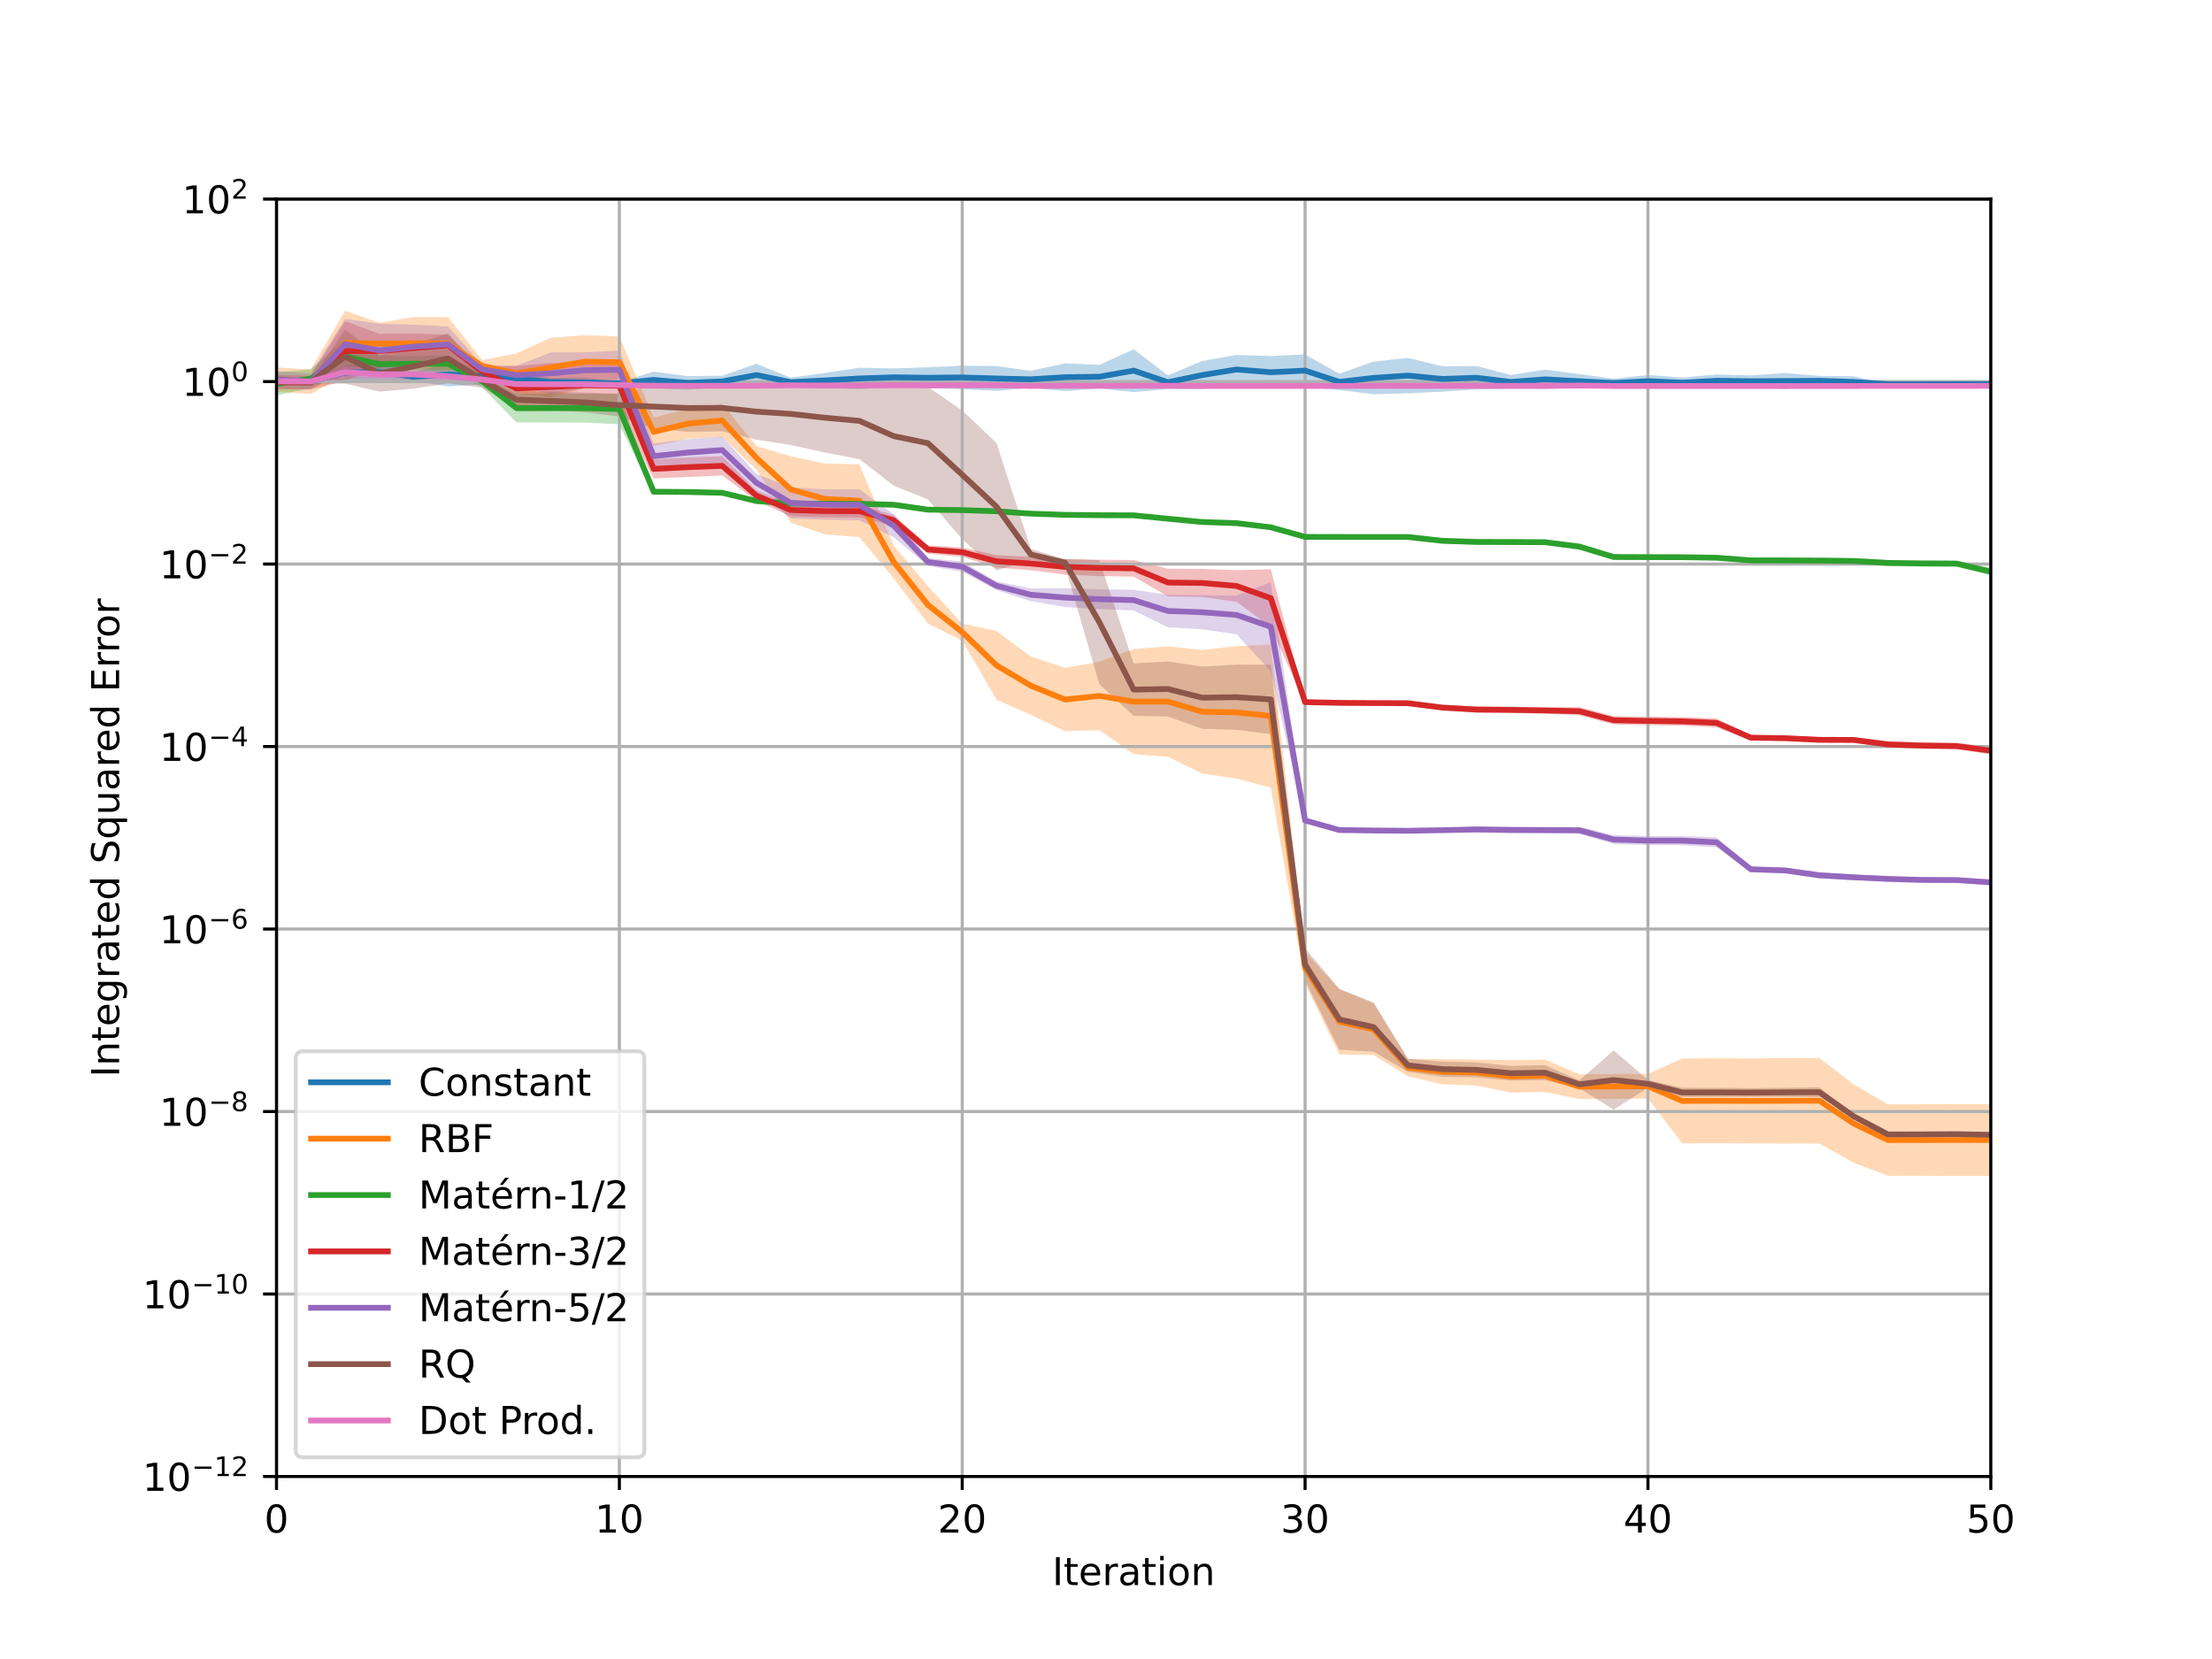 <?xml version="1.0" encoding="utf-8" standalone="no"?>
<!DOCTYPE svg PUBLIC "-//W3C//DTD SVG 1.1//EN"
  "http://www.w3.org/Graphics/SVG/1.1/DTD/svg11.dtd">
<!-- Created with matplotlib (https://matplotlib.org/) -->
<svg height="432pt" version="1.1" viewBox="0 0 576 432" width="576pt" xmlns="http://www.w3.org/2000/svg" xmlns:xlink="http://www.w3.org/1999/xlink">
 <defs>
  <style type="text/css">
*{stroke-linecap:butt;stroke-linejoin:round;}
  </style>
 </defs>
 <g id="figure_1">
  <g id="patch_1">
   <path d="M 0 432 
L 576 432 
L 576 0 
L 0 0 
z
" style="fill:#ffffff;"/>
  </g>
  <g id="axes_1">
   <g id="patch_2">
    <path d="M 72 384.48 
L 518.4 384.48 
L 518.4 51.84 
L 72 51.84 
z
" style="fill:#ffffff;"/>
   </g>
   <g id="PolyCollection_1">
    <path clip-path="url(#pb8e3d60f6c)" d="M 72 100.256 
L 72 98.121 
L 80.928 98.672 
L 89.856 95.173 
L 98.784 94.44 
L 107.712 96.979 
L 116.64 94.439 
L 125.568 95.65 
L 134.496 96.772 
L 143.424 98.424 
L 152.352 98.215 
L 161.28 99.499 
L 170.208 96.775 
L 179.136 97.944 
L 188.064 97.82 
L 196.992 94.728 
L 205.92 98.336 
L 214.848 97.118 
L 223.776 95.757 
L 232.704 95.948 
L 241.632 95.635 
L 250.56 95.238 
L 259.488 95.329 
L 268.416 96.564 
L 277.344 94.616 
L 286.272 95.011 
L 295.2 90.945 
L 304.128 97.745 
L 313.056 93.998 
L 321.984 92.419 
L 330.912 92.703 
L 339.84 92.296 
L 348.768 97.314 
L 357.696 94.154 
L 366.624 93.193 
L 375.552 95.375 
L 384.48 95.317 
L 393.408 97.643 
L 402.336 96.252 
L 411.264 97.431 
L 420.192 98.599 
L 429.12 97.654 
L 438.048 98.301 
L 446.976 97.521 
L 455.904 97.752 
L 464.832 97.142 
L 473.76 97.877 
L 482.688 97.981 
L 491.616 100.031 
L 500.544 100.029 
L 509.472 99.867 
L 518.4 100.001 
L 518.4 100.084 
L 518.4 100.084 
L 509.472 100.215 
L 500.544 100.093 
L 491.616 100.094 
L 482.688 100.912 
L 473.76 100.457 
L 464.832 101.309 
L 455.904 100.792 
L 446.976 100.79 
L 438.048 101.013 
L 429.12 100.849 
L 420.192 100.886 
L 411.264 101.097 
L 402.336 101.32 
L 393.408 101.259 
L 384.48 101.415 
L 375.552 101.988 
L 366.624 102.42 
L 357.696 102.654 
L 348.768 101.577 
L 339.84 100.715 
L 330.912 101.159 
L 321.984 100.008 
L 313.056 101.34 
L 304.128 101.318 
L 295.2 102.095 
L 286.272 101.176 
L 277.344 101.83 
L 268.416 100.984 
L 259.488 101.785 
L 250.56 101.333 
L 241.632 101.088 
L 232.704 100.562 
L 223.776 101.346 
L 214.848 101.013 
L 205.92 100.687 
L 196.992 100.605 
L 188.064 100.822 
L 179.136 101.466 
L 170.208 101.078 
L 161.28 100.199 
L 152.352 100.887 
L 143.424 100.487 
L 134.496 100.415 
L 125.568 100.118 
L 116.64 100.62 
L 107.712 99.248 
L 98.784 99.253 
L 89.856 98.87 
L 80.928 99.966 
L 72 100.256 
z
" style="fill:#1f77b4;fill-opacity:0.3;"/>
   </g>
   <g id="PolyCollection_2">
    <path clip-path="url(#pb8e3d60f6c)" d="M 72 101.997 
L 72 95.691 
L 80.928 96.213 
L 89.856 80.915 
L 98.784 84.016 
L 107.712 82.542 
L 116.64 82.577 
L 125.568 93.772 
L 134.496 91.993 
L 143.424 87.947 
L 152.352 87.269 
L 161.28 87.617 
L 170.208 108.755 
L 179.136 106.338 
L 188.064 105.171 
L 196.992 116.166 
L 205.92 118.805 
L 214.848 120.709 
L 223.776 120.934 
L 232.704 142.04 
L 241.632 152.636 
L 250.56 162.405 
L 259.488 164.306 
L 268.416 170.948 
L 277.344 173.904 
L 286.272 172.306 
L 295.2 169.008 
L 304.128 168.3 
L 313.056 169.245 
L 321.984 168.253 
L 330.912 167.809 
L 339.84 247.918 
L 348.768 257.489 
L 357.696 261.338 
L 366.624 275.737 
L 375.552 275.8 
L 384.48 275.902 
L 393.408 276.038 
L 402.336 275.911 
L 411.264 279.74 
L 420.192 279.689 
L 429.12 279.647 
L 438.048 275.63 
L 446.976 275.59 
L 455.904 275.622 
L 464.832 275.521 
L 473.76 275.483 
L 482.688 282.387 
L 491.616 287.576 
L 500.544 287.555 
L 509.472 287.491 
L 518.4 287.484 
L 518.4 306.208 
L 518.4 306.208 
L 509.472 306.214 
L 500.544 306.166 
L 491.616 306.18 
L 482.688 302.777 
L 473.76 297.768 
L 464.832 297.79 
L 455.904 297.749 
L 446.976 297.718 
L 438.048 297.74 
L 429.12 286.062 
L 420.192 286.134 
L 411.264 286.182 
L 402.336 284.347 
L 393.408 284.53 
L 384.48 282.666 
L 375.552 282.369 
L 366.624 280.261 
L 357.696 274.742 
L 348.768 274.591 
L 339.84 256.178 
L 330.912 205.092 
L 321.984 202.756 
L 313.056 201.427 
L 304.128 197.077 
L 295.2 196.38 
L 286.272 190.132 
L 277.344 190.419 
L 268.416 186.147 
L 259.488 182.207 
L 250.56 166.815 
L 241.632 162.385 
L 232.704 150.598 
L 223.776 139.856 
L 214.848 139.173 
L 205.92 136.116 
L 196.992 122.329 
L 188.064 113.813 
L 179.136 114.26 
L 170.208 116.168 
L 161.28 101.027 
L 152.352 101.062 
L 143.424 103.4 
L 134.496 102.423 
L 125.568 96.804 
L 116.64 96.397 
L 107.712 96.225 
L 98.784 94.957 
L 89.856 97.642 
L 80.928 102.616 
L 72 101.997 
z
" style="fill:#ff7f0e;fill-opacity:0.3;"/>
   </g>
   <g id="PolyCollection_3">
    <path clip-path="url(#pb8e3d60f6c)" d="M 72 102.926 
L 72 97.052 
L 80.928 96.106 
L 89.856 88.361 
L 98.784 92.574 
L 107.712 92.715 
L 116.64 92.531 
L 125.568 97.653 
L 134.496 102.549 
L 143.424 102.532 
L 152.352 102.518 
L 161.28 102.555 
L 170.208 127.49 
L 179.136 127.561 
L 188.064 127.759 
L 196.992 130.092 
L 205.92 130.698 
L 214.848 130.754 
L 223.776 130.777 
L 232.704 131.007 
L 241.632 132.26 
L 250.56 132.367 
L 259.488 132.644 
L 268.416 133.307 
L 277.344 133.607 
L 286.272 133.697 
L 295.2 133.728 
L 304.128 134.605 
L 313.056 135.514 
L 321.984 135.799 
L 330.912 136.823 
L 339.84 139.18 
L 348.768 139.2 
L 357.696 139.201 
L 366.624 139.202 
L 375.552 140.141 
L 384.48 140.417 
L 393.408 140.436 
L 402.336 140.483 
L 411.264 141.54 
L 420.192 144.389 
L 429.12 144.421 
L 438.048 144.436 
L 446.976 144.567 
L 455.904 145.201 
L 464.832 145.214 
L 473.76 145.253 
L 482.688 145.346 
L 491.616 145.809 
L 500.544 145.931 
L 509.472 145.97 
L 518.4 147.85 
L 518.4 149.867 
L 518.4 149.867 
L 509.472 147.559 
L 500.544 147.511 
L 491.616 147.366 
L 482.688 146.816 
L 473.76 146.705 
L 464.832 146.658 
L 455.904 146.643 
L 446.976 145.903 
L 438.048 145.752 
L 429.12 145.735 
L 420.192 145.696 
L 411.264 143.131 
L 402.336 141.905 
L 393.408 141.85 
L 384.48 141.829 
L 375.552 141.505 
L 366.624 140.456 
L 357.696 140.455 
L 348.768 140.454 
L 339.84 140.431 
L 330.912 137.791 
L 321.984 136.662 
L 313.056 136.351 
L 304.128 135.545 
L 295.2 134.656 
L 286.272 134.621 
L 277.344 134.523 
L 268.416 134.206 
L 259.488 133.616 
L 250.56 133.305 
L 241.632 133.178 
L 232.704 131.858 
L 223.776 131.61 
L 214.848 131.585 
L 205.92 131.523 
L 196.992 130.869 
L 188.064 128.886 
L 179.136 128.668 
L 170.208 128.586 
L 161.28 110.496 
L 152.352 110.034 
L 143.424 110.027 
L 134.496 109.993 
L 125.568 100.873 
L 116.64 96.908 
L 107.712 96.698 
L 98.784 97.09 
L 89.856 97.23 
L 80.928 101.07 
L 72 102.926 
z
" style="fill:#2ca02c;fill-opacity:0.3;"/>
   </g>
   <g id="PolyCollection_4">
    <path clip-path="url(#pb8e3d60f6c)" d="M 72 101.418 
L 72 97.618 
L 80.928 97.824 
L 89.856 83.665 
L 98.784 86.925 
L 107.712 86.824 
L 116.64 87.129 
L 125.568 95.694 
L 134.496 95.304 
L 143.424 94.563 
L 152.352 94.407 
L 161.28 93.741 
L 170.208 119.607 
L 179.136 119.104 
L 188.064 118.784 
L 196.992 127.735 
L 205.92 131.189 
L 214.848 131.498 
L 223.776 131.503 
L 232.704 134.098 
L 241.632 141.987 
L 250.56 142.568 
L 259.488 144.568 
L 268.416 144.995 
L 277.344 145.581 
L 286.272 145.759 
L 295.2 145.831 
L 304.128 148.092 
L 313.056 148.149 
L 321.984 148.464 
L 330.912 148.241 
L 339.84 182.483 
L 348.768 182.681 
L 357.696 182.733 
L 366.624 182.77 
L 375.552 183.585 
L 384.48 183.946 
L 393.408 184.015 
L 402.336 184.158 
L 411.264 184.138 
L 420.192 186.472 
L 429.12 186.619 
L 438.048 186.724 
L 446.976 187.071 
L 455.904 191.416 
L 464.832 191.547 
L 473.76 191.929 
L 482.688 191.963 
L 491.616 193.029 
L 500.544 193.303 
L 509.472 193.417 
L 518.4 194.512 
L 518.4 196.434 
L 518.4 196.434 
L 509.472 195.13 
L 500.544 194.995 
L 491.616 194.654 
L 482.688 193.398 
L 473.76 193.367 
L 464.832 192.91 
L 455.904 192.758 
L 446.976 189.41 
L 438.048 188.952 
L 429.12 188.824 
L 420.192 188.636 
L 411.264 186.268 
L 402.336 185.848 
L 393.408 185.676 
L 384.48 185.597 
L 375.552 184.917 
L 366.624 183.454 
L 357.696 183.418 
L 348.768 183.369 
L 339.84 183.172 
L 330.912 163.295 
L 321.984 156.715 
L 313.056 155.47 
L 304.128 155.298 
L 295.2 150.154 
L 286.272 150.014 
L 277.344 149.647 
L 268.416 148.482 
L 259.488 147.789 
L 250.56 145.01 
L 241.632 144.18 
L 232.704 136.851 
L 223.776 134.723 
L 214.848 134.666 
L 205.92 134.429 
L 196.992 130.417 
L 188.064 123.822 
L 179.136 124.194 
L 170.208 124.591 
L 161.28 107.093 
L 152.352 106.237 
L 143.424 106.942 
L 134.496 106.983 
L 125.568 97.863 
L 116.64 92.665 
L 107.712 94.414 
L 98.784 95.844 
L 89.856 99.184 
L 80.928 101.398 
L 72 101.418 
z
" style="fill:#d62728;fill-opacity:0.3;"/>
   </g>
   <g id="PolyCollection_5">
    <path clip-path="url(#pb8e3d60f6c)" d="M 72 101.061 
L 72 96.558 
L 80.928 97.264 
L 89.856 83.041 
L 98.784 84.287 
L 107.712 84.548 
L 116.64 84.976 
L 125.568 95.034 
L 134.496 95.216 
L 143.424 91.761 
L 152.352 91.72 
L 161.28 91.28 
L 170.208 115.47 
L 179.136 114.359 
L 188.064 113.686 
L 196.992 123.451 
L 205.92 126.893 
L 214.848 127.434 
L 223.776 127.409 
L 232.704 133.91 
L 241.632 145.324 
L 250.56 146.249 
L 259.488 151.396 
L 268.416 153.23 
L 277.344 153.161 
L 286.272 153.44 
L 295.2 153.585 
L 304.128 154.866 
L 313.056 154.993 
L 321.984 155.103 
L 330.912 151.589 
L 339.84 212.92 
L 348.768 215.992 
L 357.696 216.084 
L 366.624 216.156 
L 375.552 215.783 
L 384.48 215.152 
L 393.408 215.279 
L 402.336 215.332 
L 411.264 215.291 
L 420.192 217.452 
L 429.12 217.687 
L 438.048 217.714 
L 446.976 218.043 
L 455.904 225.664 
L 464.832 225.938 
L 473.76 227.114 
L 482.688 227.727 
L 491.616 228.192 
L 500.544 228.437 
L 509.472 228.469 
L 518.4 229.057 
L 518.4 230.488 
L 518.4 230.488 
L 509.472 229.867 
L 500.544 229.825 
L 491.616 229.542 
L 482.688 229.17 
L 473.76 228.733 
L 464.832 227.382 
L 455.904 227.061 
L 446.976 220.638 
L 438.048 220.09 
L 429.12 220.074 
L 420.192 219.781 
L 411.264 217.124 
L 402.336 216.998 
L 393.408 216.96 
L 384.48 216.816 
L 375.552 216.572 
L 366.624 216.507 
L 357.696 216.432 
L 348.768 216.294 
L 339.84 214.367 
L 330.912 174.829 
L 321.984 165.159 
L 313.056 163.867 
L 304.128 163.352 
L 295.2 158.95 
L 286.272 158.625 
L 277.344 158.07 
L 268.416 156.524 
L 259.488 153.675 
L 250.56 148.872 
L 241.632 147.375 
L 232.704 139.874 
L 223.776 135.488 
L 214.848 135.322 
L 205.92 135.023 
L 196.992 128.01 
L 188.064 120.714 
L 179.136 121.312 
L 170.208 122.102 
L 161.28 101.309 
L 152.352 101.105 
L 143.424 102.658 
L 134.496 100.134 
L 125.568 97.344 
L 116.64 94.365 
L 107.712 95.977 
L 98.784 98.218 
L 89.856 96.161 
L 80.928 101.453 
L 72 101.061 
z
" style="fill:#9467bd;fill-opacity:0.3;"/>
   </g>
   <g id="PolyCollection_6">
    <path clip-path="url(#pb8e3d60f6c)" d="M 72 100.061 
L 72 98.627 
L 80.928 98.996 
L 89.856 85.842 
L 98.784 92.546 
L 107.712 89.588 
L 116.64 86.845 
L 125.568 96.941 
L 134.496 101.879 
L 143.424 102.009 
L 152.352 102.216 
L 161.28 102.55 
L 170.208 100.099 
L 179.136 100.076 
L 188.064 100.122 
L 196.992 99.892 
L 205.92 99.689 
L 214.848 99.724 
L 223.776 99.618 
L 232.704 100.689 
L 241.632 100.755 
L 250.56 106.885 
L 259.488 115.363 
L 268.416 142.945 
L 277.344 145.605 
L 286.272 145.871 
L 295.2 172.738 
L 304.128 172.244 
L 313.056 173.56 
L 321.984 173.051 
L 330.912 173.093 
L 339.84 246.889 
L 348.768 257.545 
L 357.696 261.034 
L 366.624 275.713 
L 375.552 276.421 
L 384.48 276.665 
L 393.408 277.555 
L 402.336 277.366 
L 411.264 281.349 
L 420.192 273.523 
L 429.12 281.22 
L 438.048 283.258 
L 446.976 283.265 
L 455.904 283.353 
L 464.832 283.26 
L 473.76 283.126 
L 482.688 290.393 
L 491.616 295.006 
L 500.544 295.023 
L 509.472 294.948 
L 518.4 295.096 
L 518.4 295.909 
L 518.4 295.909 
L 509.472 295.716 
L 500.544 295.744 
L 491.616 295.813 
L 482.688 290.998 
L 473.76 285.673 
L 464.832 285.634 
L 455.904 285.657 
L 446.976 285.661 
L 438.048 285.692 
L 429.12 283.253 
L 420.192 288.953 
L 411.264 283.38 
L 402.336 281.287 
L 393.408 281.368 
L 384.48 280.53 
L 375.552 280.393 
L 366.624 279.129 
L 357.696 273.88 
L 348.768 273.37 
L 339.84 255.416 
L 330.912 191.183 
L 321.984 190.041 
L 313.056 189.792 
L 304.128 186.595 
L 295.2 186.391 
L 286.272 178.176 
L 277.344 147.444 
L 268.416 145.844 
L 259.488 148.54 
L 250.56 140.373 
L 241.632 130.068 
L 232.704 126.432 
L 223.776 119.562 
L 214.848 117.844 
L 205.92 115.871 
L 196.992 114.496 
L 188.064 112.316 
L 179.136 112.434 
L 170.208 111.649 
L 161.28 108.461 
L 152.352 107.367 
L 143.424 106.837 
L 134.496 106.29 
L 125.568 100.941 
L 116.64 99.83 
L 107.712 101.191 
L 98.784 101.975 
L 89.856 99.902 
L 80.928 99.9 
L 72 100.061 
z
" style="fill:#8c564b;fill-opacity:0.3;"/>
   </g>
   <g id="PolyCollection_7">
    <path clip-path="url(#pb8e3d60f6c)" d="M 72 100.073 
L 72 98.498 
L 80.928 98.678 
L 89.856 95.347 
L 98.784 96.199 
L 107.712 96.207 
L 116.64 96.774 
L 125.568 97.986 
L 134.496 99.535 
L 143.424 99.59 
L 152.352 99.597 
L 161.28 99.883 
L 170.208 100.244 
L 179.136 100.247 
L 188.064 100.261 
L 196.992 100.37 
L 205.92 100.003 
L 214.848 100.326 
L 223.776 100.336 
L 232.704 100.27 
L 241.632 100.288 
L 250.56 100.282 
L 259.488 100.276 
L 268.416 100.442 
L 277.344 100.43 
L 286.272 100.431 
L 295.2 100.431 
L 304.128 100.412 
L 313.056 100.458 
L 321.984 100.458 
L 330.912 100.466 
L 339.84 100.476 
L 348.768 100.471 
L 357.696 100.47 
L 366.624 100.47 
L 375.552 100.471 
L 384.48 100.451 
L 393.408 100.452 
L 402.336 100.453 
L 411.264 100.354 
L 420.192 100.49 
L 429.12 100.491 
L 438.048 100.491 
L 446.976 100.492 
L 455.904 100.493 
L 464.832 100.493 
L 473.76 100.495 
L 482.688 100.499 
L 491.616 100.488 
L 500.544 100.489 
L 509.472 100.49 
L 518.4 100.455 
L 518.4 100.487 
L 518.4 100.487 
L 509.472 100.51 
L 500.544 100.509 
L 491.616 100.509 
L 482.688 100.532 
L 473.76 100.537 
L 464.832 100.538 
L 455.904 100.538 
L 446.976 100.539 
L 438.048 100.539 
L 429.12 100.54 
L 420.192 100.54 
L 411.264 100.426 
L 402.336 100.49 
L 393.408 100.489 
L 384.48 100.489 
L 375.552 100.505 
L 366.624 100.506 
L 357.696 100.506 
L 348.768 100.51 
L 339.84 100.534 
L 330.912 100.55 
L 321.984 100.557 
L 313.056 100.557 
L 304.128 100.475 
L 295.2 100.495 
L 286.272 100.495 
L 277.344 100.496 
L 268.416 100.554 
L 259.488 100.393 
L 250.56 100.395 
L 241.632 100.401 
L 232.704 100.39 
L 223.776 100.441 
L 214.848 100.441 
L 205.92 100.657 
L 196.992 100.546 
L 188.064 100.672 
L 179.136 100.68 
L 170.208 100.681 
L 161.28 100.638 
L 152.352 100.541 
L 143.424 100.531 
L 134.496 100.52 
L 125.568 99.661 
L 116.64 99.187 
L 107.712 98.783 
L 98.784 98.756 
L 89.856 98.46 
L 80.928 99.988 
L 72 100.073 
z
" style="fill:#e377c2;fill-opacity:0.3;"/>
   </g>
   <g id="matplotlib.axis_1">
    <g id="xtick_1">
     <g id="line2d_1">
      <path clip-path="url(#pb8e3d60f6c)" d="M 72 384.48 
L 72 51.84 
" style="fill:none;stroke:#b0b0b0;stroke-linecap:square;stroke-width:0.8;"/>
     </g>
     <g id="line2d_2">
      <defs>
       <path d="M 0 0 
L 0 3.5 
" id="mf65359d5a3" style="stroke:#000000;stroke-width:0.8;"/>
      </defs>
      <g>
       <use style="stroke:#000000;stroke-width:0.8;" x="72" xlink:href="#mf65359d5a3" y="384.48"/>
      </g>
     </g>
     <g id="text_1">
      <!-- 0 -->
      <defs>
       <path d="M 31.781 66.406 
Q 24.172 66.406 20.328 58.906 
Q 16.5 51.422 16.5 36.375 
Q 16.5 21.391 20.328 13.891 
Q 24.172 6.391 31.781 6.391 
Q 39.453 6.391 43.281 13.891 
Q 47.125 21.391 47.125 36.375 
Q 47.125 51.422 43.281 58.906 
Q 39.453 66.406 31.781 66.406 
z
M 31.781 74.219 
Q 44.047 74.219 50.516 64.516 
Q 56.984 54.828 56.984 36.375 
Q 56.984 17.969 50.516 8.266 
Q 44.047 -1.422 31.781 -1.422 
Q 19.531 -1.422 13.062 8.266 
Q 6.594 17.969 6.594 36.375 
Q 6.594 54.828 13.062 64.516 
Q 19.531 74.219 31.781 74.219 
z
" id="DejaVuSans-48"/>
      </defs>
      <g transform="translate(68.819 399.078)scale(0.1 -0.1)">
       <use xlink:href="#DejaVuSans-48"/>
      </g>
     </g>
    </g>
    <g id="xtick_2">
     <g id="line2d_3">
      <path clip-path="url(#pb8e3d60f6c)" d="M 161.28 384.48 
L 161.28 51.84 
" style="fill:none;stroke:#b0b0b0;stroke-linecap:square;stroke-width:0.8;"/>
     </g>
     <g id="line2d_4">
      <g>
       <use style="stroke:#000000;stroke-width:0.8;" x="161.28" xlink:href="#mf65359d5a3" y="384.48"/>
      </g>
     </g>
     <g id="text_2">
      <!-- 10 -->
      <defs>
       <path d="M 12.406 8.297 
L 28.516 8.297 
L 28.516 63.922 
L 10.984 60.406 
L 10.984 69.391 
L 28.422 72.906 
L 38.281 72.906 
L 38.281 8.297 
L 54.391 8.297 
L 54.391 0 
L 12.406 0 
z
" id="DejaVuSans-49"/>
      </defs>
      <g transform="translate(154.917 399.078)scale(0.1 -0.1)">
       <use xlink:href="#DejaVuSans-49"/>
       <use x="63.623" xlink:href="#DejaVuSans-48"/>
      </g>
     </g>
    </g>
    <g id="xtick_3">
     <g id="line2d_5">
      <path clip-path="url(#pb8e3d60f6c)" d="M 250.56 384.48 
L 250.56 51.84 
" style="fill:none;stroke:#b0b0b0;stroke-linecap:square;stroke-width:0.8;"/>
     </g>
     <g id="line2d_6">
      <g>
       <use style="stroke:#000000;stroke-width:0.8;" x="250.56" xlink:href="#mf65359d5a3" y="384.48"/>
      </g>
     </g>
     <g id="text_3">
      <!-- 20 -->
      <defs>
       <path d="M 19.188 8.297 
L 53.609 8.297 
L 53.609 0 
L 7.328 0 
L 7.328 8.297 
Q 12.938 14.109 22.625 23.891 
Q 32.328 33.688 34.812 36.531 
Q 39.547 41.844 41.422 45.531 
Q 43.312 49.219 43.312 52.781 
Q 43.312 58.594 39.234 62.25 
Q 35.156 65.922 28.609 65.922 
Q 23.969 65.922 18.812 64.312 
Q 13.672 62.703 7.812 59.422 
L 7.812 69.391 
Q 13.766 71.781 18.938 73 
Q 24.125 74.219 28.422 74.219 
Q 39.75 74.219 46.484 68.547 
Q 53.219 62.891 53.219 53.422 
Q 53.219 48.922 51.531 44.891 
Q 49.859 40.875 45.406 35.406 
Q 44.188 33.984 37.641 27.219 
Q 31.109 20.453 19.188 8.297 
z
" id="DejaVuSans-50"/>
      </defs>
      <g transform="translate(244.197 399.078)scale(0.1 -0.1)">
       <use xlink:href="#DejaVuSans-50"/>
       <use x="63.623" xlink:href="#DejaVuSans-48"/>
      </g>
     </g>
    </g>
    <g id="xtick_4">
     <g id="line2d_7">
      <path clip-path="url(#pb8e3d60f6c)" d="M 339.84 384.48 
L 339.84 51.84 
" style="fill:none;stroke:#b0b0b0;stroke-linecap:square;stroke-width:0.8;"/>
     </g>
     <g id="line2d_8">
      <g>
       <use style="stroke:#000000;stroke-width:0.8;" x="339.84" xlink:href="#mf65359d5a3" y="384.48"/>
      </g>
     </g>
     <g id="text_4">
      <!-- 30 -->
      <defs>
       <path d="M 40.578 39.312 
Q 47.656 37.797 51.625 33 
Q 55.609 28.219 55.609 21.188 
Q 55.609 10.406 48.188 4.484 
Q 40.766 -1.422 27.094 -1.422 
Q 22.516 -1.422 17.656 -0.516 
Q 12.797 0.391 7.625 2.203 
L 7.625 11.719 
Q 11.719 9.328 16.594 8.109 
Q 21.484 6.891 26.812 6.891 
Q 36.078 6.891 40.938 10.547 
Q 45.797 14.203 45.797 21.188 
Q 45.797 27.641 41.281 31.266 
Q 36.766 34.906 28.719 34.906 
L 20.219 34.906 
L 20.219 43.016 
L 29.109 43.016 
Q 36.375 43.016 40.234 45.922 
Q 44.094 48.828 44.094 54.297 
Q 44.094 59.906 40.109 62.906 
Q 36.141 65.922 28.719 65.922 
Q 24.656 65.922 20.016 65.031 
Q 15.375 64.156 9.812 62.312 
L 9.812 71.094 
Q 15.438 72.656 20.344 73.438 
Q 25.25 74.219 29.594 74.219 
Q 40.828 74.219 47.359 69.109 
Q 53.906 64.016 53.906 55.328 
Q 53.906 49.266 50.438 45.094 
Q 46.969 40.922 40.578 39.312 
z
" id="DejaVuSans-51"/>
      </defs>
      <g transform="translate(333.478 399.078)scale(0.1 -0.1)">
       <use xlink:href="#DejaVuSans-51"/>
       <use x="63.623" xlink:href="#DejaVuSans-48"/>
      </g>
     </g>
    </g>
    <g id="xtick_5">
     <g id="line2d_9">
      <path clip-path="url(#pb8e3d60f6c)" d="M 429.12 384.48 
L 429.12 51.84 
" style="fill:none;stroke:#b0b0b0;stroke-linecap:square;stroke-width:0.8;"/>
     </g>
     <g id="line2d_10">
      <g>
       <use style="stroke:#000000;stroke-width:0.8;" x="429.12" xlink:href="#mf65359d5a3" y="384.48"/>
      </g>
     </g>
     <g id="text_5">
      <!-- 40 -->
      <defs>
       <path d="M 37.797 64.312 
L 12.891 25.391 
L 37.797 25.391 
z
M 35.203 72.906 
L 47.609 72.906 
L 47.609 25.391 
L 58.016 25.391 
L 58.016 17.188 
L 47.609 17.188 
L 47.609 0 
L 37.797 0 
L 37.797 17.188 
L 4.891 17.188 
L 4.891 26.703 
z
" id="DejaVuSans-52"/>
      </defs>
      <g transform="translate(422.757 399.078)scale(0.1 -0.1)">
       <use xlink:href="#DejaVuSans-52"/>
       <use x="63.623" xlink:href="#DejaVuSans-48"/>
      </g>
     </g>
    </g>
    <g id="xtick_6">
     <g id="line2d_11">
      <path clip-path="url(#pb8e3d60f6c)" d="M 518.4 384.48 
L 518.4 51.84 
" style="fill:none;stroke:#b0b0b0;stroke-linecap:square;stroke-width:0.8;"/>
     </g>
     <g id="line2d_12">
      <g>
       <use style="stroke:#000000;stroke-width:0.8;" x="518.4" xlink:href="#mf65359d5a3" y="384.48"/>
      </g>
     </g>
     <g id="text_6">
      <!-- 50 -->
      <defs>
       <path d="M 10.797 72.906 
L 49.516 72.906 
L 49.516 64.594 
L 19.828 64.594 
L 19.828 46.734 
Q 21.969 47.469 24.109 47.828 
Q 26.266 48.188 28.422 48.188 
Q 40.625 48.188 47.75 41.5 
Q 54.891 34.812 54.891 23.391 
Q 54.891 11.625 47.562 5.094 
Q 40.234 -1.422 26.906 -1.422 
Q 22.312 -1.422 17.547 -0.641 
Q 12.797 0.141 7.719 1.703 
L 7.719 11.625 
Q 12.109 9.234 16.797 8.062 
Q 21.484 6.891 26.703 6.891 
Q 35.156 6.891 40.078 11.328 
Q 45.016 15.766 45.016 23.391 
Q 45.016 31 40.078 35.438 
Q 35.156 39.891 26.703 39.891 
Q 22.75 39.891 18.812 39.016 
Q 14.891 38.141 10.797 36.281 
z
" id="DejaVuSans-53"/>
      </defs>
      <g transform="translate(512.038 399.078)scale(0.1 -0.1)">
       <use xlink:href="#DejaVuSans-53"/>
       <use x="63.623" xlink:href="#DejaVuSans-48"/>
      </g>
     </g>
    </g>
    <g id="text_7">
     <!-- Iteration -->
     <defs>
      <path d="M 9.812 72.906 
L 19.672 72.906 
L 19.672 0 
L 9.812 0 
z
" id="DejaVuSans-73"/>
      <path d="M 18.312 70.219 
L 18.312 54.688 
L 36.812 54.688 
L 36.812 47.703 
L 18.312 47.703 
L 18.312 18.016 
Q 18.312 11.328 20.141 9.422 
Q 21.969 7.516 27.594 7.516 
L 36.812 7.516 
L 36.812 0 
L 27.594 0 
Q 17.188 0 13.234 3.875 
Q 9.281 7.766 9.281 18.016 
L 9.281 47.703 
L 2.688 47.703 
L 2.688 54.688 
L 9.281 54.688 
L 9.281 70.219 
z
" id="DejaVuSans-116"/>
      <path d="M 56.203 29.594 
L 56.203 25.203 
L 14.891 25.203 
Q 15.484 15.922 20.484 11.062 
Q 25.484 6.203 34.422 6.203 
Q 39.594 6.203 44.453 7.469 
Q 49.312 8.734 54.109 11.281 
L 54.109 2.781 
Q 49.266 0.734 44.188 -0.344 
Q 39.109 -1.422 33.891 -1.422 
Q 20.797 -1.422 13.156 6.188 
Q 5.516 13.812 5.516 26.812 
Q 5.516 40.234 12.766 48.109 
Q 20.016 56 32.328 56 
Q 43.359 56 49.781 48.891 
Q 56.203 41.797 56.203 29.594 
z
M 47.219 32.234 
Q 47.125 39.594 43.094 43.984 
Q 39.062 48.391 32.422 48.391 
Q 24.906 48.391 20.391 44.141 
Q 15.875 39.891 15.188 32.172 
z
" id="DejaVuSans-101"/>
      <path d="M 41.109 46.297 
Q 39.594 47.172 37.812 47.578 
Q 36.031 48 33.891 48 
Q 26.266 48 22.188 43.047 
Q 18.109 38.094 18.109 28.812 
L 18.109 0 
L 9.078 0 
L 9.078 54.688 
L 18.109 54.688 
L 18.109 46.188 
Q 20.953 51.172 25.484 53.578 
Q 30.031 56 36.531 56 
Q 37.453 56 38.578 55.875 
Q 39.703 55.766 41.062 55.516 
z
" id="DejaVuSans-114"/>
      <path d="M 34.281 27.484 
Q 23.391 27.484 19.188 25 
Q 14.984 22.516 14.984 16.5 
Q 14.984 11.719 18.141 8.906 
Q 21.297 6.109 26.703 6.109 
Q 34.188 6.109 38.703 11.406 
Q 43.219 16.703 43.219 25.484 
L 43.219 27.484 
z
M 52.203 31.203 
L 52.203 0 
L 43.219 0 
L 43.219 8.297 
Q 40.141 3.328 35.547 0.953 
Q 30.953 -1.422 24.312 -1.422 
Q 15.922 -1.422 10.953 3.297 
Q 6 8.016 6 15.922 
Q 6 25.141 12.172 29.828 
Q 18.359 34.516 30.609 34.516 
L 43.219 34.516 
L 43.219 35.406 
Q 43.219 41.609 39.141 45 
Q 35.062 48.391 27.688 48.391 
Q 23 48.391 18.547 47.266 
Q 14.109 46.141 10.016 43.891 
L 10.016 52.203 
Q 14.938 54.109 19.578 55.047 
Q 24.219 56 28.609 56 
Q 40.484 56 46.344 49.844 
Q 52.203 43.703 52.203 31.203 
z
" id="DejaVuSans-97"/>
      <path d="M 9.422 54.688 
L 18.406 54.688 
L 18.406 0 
L 9.422 0 
z
M 9.422 75.984 
L 18.406 75.984 
L 18.406 64.594 
L 9.422 64.594 
z
" id="DejaVuSans-105"/>
      <path d="M 30.609 48.391 
Q 23.391 48.391 19.188 42.75 
Q 14.984 37.109 14.984 27.297 
Q 14.984 17.484 19.156 11.844 
Q 23.344 6.203 30.609 6.203 
Q 37.797 6.203 41.984 11.859 
Q 46.188 17.531 46.188 27.297 
Q 46.188 37.016 41.984 42.703 
Q 37.797 48.391 30.609 48.391 
z
M 30.609 56 
Q 42.328 56 49.016 48.375 
Q 55.719 40.766 55.719 27.297 
Q 55.719 13.875 49.016 6.219 
Q 42.328 -1.422 30.609 -1.422 
Q 18.844 -1.422 12.172 6.219 
Q 5.516 13.875 5.516 27.297 
Q 5.516 40.766 12.172 48.375 
Q 18.844 56 30.609 56 
z
" id="DejaVuSans-111"/>
      <path d="M 54.891 33.016 
L 54.891 0 
L 45.906 0 
L 45.906 32.719 
Q 45.906 40.484 42.875 44.328 
Q 39.844 48.188 33.797 48.188 
Q 26.516 48.188 22.312 43.547 
Q 18.109 38.922 18.109 30.906 
L 18.109 0 
L 9.078 0 
L 9.078 54.688 
L 18.109 54.688 
L 18.109 46.188 
Q 21.344 51.125 25.703 53.562 
Q 30.078 56 35.797 56 
Q 45.219 56 50.047 50.172 
Q 54.891 44.344 54.891 33.016 
z
" id="DejaVuSans-110"/>
     </defs>
     <g transform="translate(273.991 412.757)scale(0.1 -0.1)">
      <use xlink:href="#DejaVuSans-73"/>
      <use x="29.492" xlink:href="#DejaVuSans-116"/>
      <use x="68.701" xlink:href="#DejaVuSans-101"/>
      <use x="130.225" xlink:href="#DejaVuSans-114"/>
      <use x="171.338" xlink:href="#DejaVuSans-97"/>
      <use x="232.617" xlink:href="#DejaVuSans-116"/>
      <use x="271.826" xlink:href="#DejaVuSans-105"/>
      <use x="299.609" xlink:href="#DejaVuSans-111"/>
      <use x="360.791" xlink:href="#DejaVuSans-110"/>
     </g>
    </g>
   </g>
   <g id="matplotlib.axis_2">
    <g id="ytick_1">
     <g id="line2d_13">
      <path clip-path="url(#pb8e3d60f6c)" d="M 72 384.48 
L 518.4 384.48 
" style="fill:none;stroke:#b0b0b0;stroke-linecap:square;stroke-width:0.8;"/>
     </g>
     <g id="line2d_14">
      <defs>
       <path d="M 0 0 
L -3.5 0 
" id="m9ce6920291" style="stroke:#000000;stroke-width:0.8;"/>
      </defs>
      <g>
       <use style="stroke:#000000;stroke-width:0.8;" x="72" xlink:href="#m9ce6920291" y="384.48"/>
      </g>
     </g>
     <g id="text_8">
      <!-- $\mathdefault{10^{-12}}$ -->
      <defs>
       <path d="M 10.594 35.5 
L 73.188 35.5 
L 73.188 27.203 
L 10.594 27.203 
z
" id="DejaVuSans-8722"/>
      </defs>
      <g transform="translate(37.1 388.279)scale(0.1 -0.1)">
       <use transform="translate(0 0.766)" xlink:href="#DejaVuSans-49"/>
       <use transform="translate(63.623 0.766)" xlink:href="#DejaVuSans-48"/>
       <use transform="translate(128.203 39.047)scale(0.7)" xlink:href="#DejaVuSans-8722"/>
       <use transform="translate(186.855 39.047)scale(0.7)" xlink:href="#DejaVuSans-49"/>
       <use transform="translate(231.392 39.047)scale(0.7)" xlink:href="#DejaVuSans-50"/>
      </g>
     </g>
    </g>
    <g id="ytick_2">
     <g id="line2d_15">
      <path clip-path="url(#pb8e3d60f6c)" d="M 72 336.96 
L 518.4 336.96 
" style="fill:none;stroke:#b0b0b0;stroke-linecap:square;stroke-width:0.8;"/>
     </g>
     <g id="line2d_16">
      <g>
       <use style="stroke:#000000;stroke-width:0.8;" x="72" xlink:href="#m9ce6920291" y="336.96"/>
      </g>
     </g>
     <g id="text_9">
      <!-- $\mathdefault{10^{-10}}$ -->
      <g transform="translate(37.1 340.759)scale(0.1 -0.1)">
       <use transform="translate(0 0.766)" xlink:href="#DejaVuSans-49"/>
       <use transform="translate(63.623 0.766)" xlink:href="#DejaVuSans-48"/>
       <use transform="translate(128.203 39.047)scale(0.7)" xlink:href="#DejaVuSans-8722"/>
       <use transform="translate(186.855 39.047)scale(0.7)" xlink:href="#DejaVuSans-49"/>
       <use transform="translate(231.392 39.047)scale(0.7)" xlink:href="#DejaVuSans-48"/>
      </g>
     </g>
    </g>
    <g id="ytick_3">
     <g id="line2d_17">
      <path clip-path="url(#pb8e3d60f6c)" d="M 72 289.44 
L 518.4 289.44 
" style="fill:none;stroke:#b0b0b0;stroke-linecap:square;stroke-width:0.8;"/>
     </g>
     <g id="line2d_18">
      <g>
       <use style="stroke:#000000;stroke-width:0.8;" x="72" xlink:href="#m9ce6920291" y="289.44"/>
      </g>
     </g>
     <g id="text_10">
      <!-- $\mathdefault{10^{-8}}$ -->
      <defs>
       <path d="M 31.781 34.625 
Q 24.75 34.625 20.719 30.859 
Q 16.703 27.094 16.703 20.516 
Q 16.703 13.922 20.719 10.156 
Q 24.75 6.391 31.781 6.391 
Q 38.812 6.391 42.859 10.172 
Q 46.922 13.969 46.922 20.516 
Q 46.922 27.094 42.891 30.859 
Q 38.875 34.625 31.781 34.625 
z
M 21.922 38.812 
Q 15.578 40.375 12.031 44.719 
Q 8.5 49.078 8.5 55.328 
Q 8.5 64.062 14.719 69.141 
Q 20.953 74.219 31.781 74.219 
Q 42.672 74.219 48.875 69.141 
Q 55.078 64.062 55.078 55.328 
Q 55.078 49.078 51.531 44.719 
Q 48 40.375 41.703 38.812 
Q 48.828 37.156 52.797 32.312 
Q 56.781 27.484 56.781 20.516 
Q 56.781 9.906 50.312 4.234 
Q 43.844 -1.422 31.781 -1.422 
Q 19.734 -1.422 13.25 4.234 
Q 6.781 9.906 6.781 20.516 
Q 6.781 27.484 10.781 32.312 
Q 14.797 37.156 21.922 38.812 
z
M 18.312 54.391 
Q 18.312 48.734 21.844 45.562 
Q 25.391 42.391 31.781 42.391 
Q 38.141 42.391 41.719 45.562 
Q 45.312 48.734 45.312 54.391 
Q 45.312 60.062 41.719 63.234 
Q 38.141 66.406 31.781 66.406 
Q 25.391 66.406 21.844 63.234 
Q 18.312 60.062 18.312 54.391 
z
" id="DejaVuSans-56"/>
      </defs>
      <g transform="translate(41.5 293.239)scale(0.1 -0.1)">
       <use transform="translate(0 0.766)" xlink:href="#DejaVuSans-49"/>
       <use transform="translate(63.623 0.766)" xlink:href="#DejaVuSans-48"/>
       <use transform="translate(128.203 39.047)scale(0.7)" xlink:href="#DejaVuSans-8722"/>
       <use transform="translate(186.855 39.047)scale(0.7)" xlink:href="#DejaVuSans-56"/>
      </g>
     </g>
    </g>
    <g id="ytick_4">
     <g id="line2d_19">
      <path clip-path="url(#pb8e3d60f6c)" d="M 72 241.92 
L 518.4 241.92 
" style="fill:none;stroke:#b0b0b0;stroke-linecap:square;stroke-width:0.8;"/>
     </g>
     <g id="line2d_20">
      <g>
       <use style="stroke:#000000;stroke-width:0.8;" x="72" xlink:href="#m9ce6920291" y="241.92"/>
      </g>
     </g>
     <g id="text_11">
      <!-- $\mathdefault{10^{-6}}$ -->
      <defs>
       <path d="M 33.016 40.375 
Q 26.375 40.375 22.484 35.828 
Q 18.609 31.297 18.609 23.391 
Q 18.609 15.531 22.484 10.953 
Q 26.375 6.391 33.016 6.391 
Q 39.656 6.391 43.531 10.953 
Q 47.406 15.531 47.406 23.391 
Q 47.406 31.297 43.531 35.828 
Q 39.656 40.375 33.016 40.375 
z
M 52.594 71.297 
L 52.594 62.312 
Q 48.875 64.062 45.094 64.984 
Q 41.312 65.922 37.594 65.922 
Q 27.828 65.922 22.672 59.328 
Q 17.531 52.734 16.797 39.406 
Q 19.672 43.656 24.016 45.922 
Q 28.375 48.188 33.594 48.188 
Q 44.578 48.188 50.953 41.516 
Q 57.328 34.859 57.328 23.391 
Q 57.328 12.156 50.688 5.359 
Q 44.047 -1.422 33.016 -1.422 
Q 20.359 -1.422 13.672 8.266 
Q 6.984 17.969 6.984 36.375 
Q 6.984 53.656 15.188 63.938 
Q 23.391 74.219 37.203 74.219 
Q 40.922 74.219 44.703 73.484 
Q 48.484 72.75 52.594 71.297 
z
" id="DejaVuSans-54"/>
      </defs>
      <g transform="translate(41.5 245.719)scale(0.1 -0.1)">
       <use transform="translate(0 0.766)" xlink:href="#DejaVuSans-49"/>
       <use transform="translate(63.623 0.766)" xlink:href="#DejaVuSans-48"/>
       <use transform="translate(128.203 39.047)scale(0.7)" xlink:href="#DejaVuSans-8722"/>
       <use transform="translate(186.855 39.047)scale(0.7)" xlink:href="#DejaVuSans-54"/>
      </g>
     </g>
    </g>
    <g id="ytick_5">
     <g id="line2d_21">
      <path clip-path="url(#pb8e3d60f6c)" d="M 72 194.4 
L 518.4 194.4 
" style="fill:none;stroke:#b0b0b0;stroke-linecap:square;stroke-width:0.8;"/>
     </g>
     <g id="line2d_22">
      <g>
       <use style="stroke:#000000;stroke-width:0.8;" x="72" xlink:href="#m9ce6920291" y="194.4"/>
      </g>
     </g>
     <g id="text_12">
      <!-- $\mathdefault{10^{-4}}$ -->
      <g transform="translate(41.5 198.199)scale(0.1 -0.1)">
       <use transform="translate(0 0.684)" xlink:href="#DejaVuSans-49"/>
       <use transform="translate(63.623 0.684)" xlink:href="#DejaVuSans-48"/>
       <use transform="translate(128.203 38.966)scale(0.7)" xlink:href="#DejaVuSans-8722"/>
       <use transform="translate(186.855 38.966)scale(0.7)" xlink:href="#DejaVuSans-52"/>
      </g>
     </g>
    </g>
    <g id="ytick_6">
     <g id="line2d_23">
      <path clip-path="url(#pb8e3d60f6c)" d="M 72 146.88 
L 518.4 146.88 
" style="fill:none;stroke:#b0b0b0;stroke-linecap:square;stroke-width:0.8;"/>
     </g>
     <g id="line2d_24">
      <g>
       <use style="stroke:#000000;stroke-width:0.8;" x="72" xlink:href="#m9ce6920291" y="146.88"/>
      </g>
     </g>
     <g id="text_13">
      <!-- $\mathdefault{10^{-2}}$ -->
      <g transform="translate(41.5 150.679)scale(0.1 -0.1)">
       <use transform="translate(0 0.766)" xlink:href="#DejaVuSans-49"/>
       <use transform="translate(63.623 0.766)" xlink:href="#DejaVuSans-48"/>
       <use transform="translate(128.203 39.047)scale(0.7)" xlink:href="#DejaVuSans-8722"/>
       <use transform="translate(186.855 39.047)scale(0.7)" xlink:href="#DejaVuSans-50"/>
      </g>
     </g>
    </g>
    <g id="ytick_7">
     <g id="line2d_25">
      <path clip-path="url(#pb8e3d60f6c)" d="M 72 99.36 
L 518.4 99.36 
" style="fill:none;stroke:#b0b0b0;stroke-linecap:square;stroke-width:0.8;"/>
     </g>
     <g id="line2d_26">
      <g>
       <use style="stroke:#000000;stroke-width:0.8;" x="72" xlink:href="#m9ce6920291" y="99.36"/>
      </g>
     </g>
     <g id="text_14">
      <!-- $\mathdefault{10^{0}}$ -->
      <g transform="translate(47.4 103.159)scale(0.1 -0.1)">
       <use transform="translate(0 0.766)" xlink:href="#DejaVuSans-49"/>
       <use transform="translate(63.623 0.766)" xlink:href="#DejaVuSans-48"/>
       <use transform="translate(128.203 39.047)scale(0.7)" xlink:href="#DejaVuSans-48"/>
      </g>
     </g>
    </g>
    <g id="ytick_8">
     <g id="line2d_27">
      <path clip-path="url(#pb8e3d60f6c)" d="M 72 51.84 
L 518.4 51.84 
" style="fill:none;stroke:#b0b0b0;stroke-linecap:square;stroke-width:0.8;"/>
     </g>
     <g id="line2d_28">
      <g>
       <use style="stroke:#000000;stroke-width:0.8;" x="72" xlink:href="#m9ce6920291" y="51.84"/>
      </g>
     </g>
     <g id="text_15">
      <!-- $\mathdefault{10^{2}}$ -->
      <g transform="translate(47.4 55.639)scale(0.1 -0.1)">
       <use transform="translate(0 0.766)" xlink:href="#DejaVuSans-49"/>
       <use transform="translate(63.623 0.766)" xlink:href="#DejaVuSans-48"/>
       <use transform="translate(128.203 39.047)scale(0.7)" xlink:href="#DejaVuSans-50"/>
      </g>
     </g>
    </g>
    <g id="text_16">
     <!-- Integrated Squared Error -->
     <defs>
      <path d="M 45.406 27.984 
Q 45.406 37.75 41.375 43.109 
Q 37.359 48.484 30.078 48.484 
Q 22.859 48.484 18.828 43.109 
Q 14.797 37.75 14.797 27.984 
Q 14.797 18.266 18.828 12.891 
Q 22.859 7.516 30.078 7.516 
Q 37.359 7.516 41.375 12.891 
Q 45.406 18.266 45.406 27.984 
z
M 54.391 6.781 
Q 54.391 -7.172 48.188 -13.984 
Q 42 -20.797 29.203 -20.797 
Q 24.469 -20.797 20.266 -20.094 
Q 16.062 -19.391 12.109 -17.922 
L 12.109 -9.188 
Q 16.062 -11.328 19.922 -12.344 
Q 23.781 -13.375 27.781 -13.375 
Q 36.625 -13.375 41.016 -8.766 
Q 45.406 -4.156 45.406 5.172 
L 45.406 9.625 
Q 42.625 4.781 38.281 2.391 
Q 33.938 0 27.875 0 
Q 17.828 0 11.672 7.656 
Q 5.516 15.328 5.516 27.984 
Q 5.516 40.672 11.672 48.328 
Q 17.828 56 27.875 56 
Q 33.938 56 38.281 53.609 
Q 42.625 51.219 45.406 46.391 
L 45.406 54.688 
L 54.391 54.688 
z
" id="DejaVuSans-103"/>
      <path d="M 45.406 46.391 
L 45.406 75.984 
L 54.391 75.984 
L 54.391 0 
L 45.406 0 
L 45.406 8.203 
Q 42.578 3.328 38.25 0.953 
Q 33.938 -1.422 27.875 -1.422 
Q 17.969 -1.422 11.734 6.484 
Q 5.516 14.406 5.516 27.297 
Q 5.516 40.188 11.734 48.094 
Q 17.969 56 27.875 56 
Q 33.938 56 38.25 53.625 
Q 42.578 51.266 45.406 46.391 
z
M 14.797 27.297 
Q 14.797 17.391 18.875 11.75 
Q 22.953 6.109 30.078 6.109 
Q 37.203 6.109 41.297 11.75 
Q 45.406 17.391 45.406 27.297 
Q 45.406 37.203 41.297 42.844 
Q 37.203 48.484 30.078 48.484 
Q 22.953 48.484 18.875 42.844 
Q 14.797 37.203 14.797 27.297 
z
" id="DejaVuSans-100"/>
      <path id="DejaVuSans-32"/>
      <path d="M 53.516 70.516 
L 53.516 60.891 
Q 47.906 63.578 42.922 64.891 
Q 37.938 66.219 33.297 66.219 
Q 25.25 66.219 20.875 63.094 
Q 16.5 59.969 16.5 54.203 
Q 16.5 49.359 19.406 46.891 
Q 22.312 44.438 30.422 42.922 
L 36.375 41.703 
Q 47.406 39.594 52.656 34.297 
Q 57.906 29 57.906 20.125 
Q 57.906 9.516 50.797 4.047 
Q 43.703 -1.422 29.984 -1.422 
Q 24.812 -1.422 18.969 -0.25 
Q 13.141 0.922 6.891 3.219 
L 6.891 13.375 
Q 12.891 10.016 18.656 8.297 
Q 24.422 6.594 29.984 6.594 
Q 38.422 6.594 43.016 9.906 
Q 47.609 13.234 47.609 19.391 
Q 47.609 24.75 44.312 27.781 
Q 41.016 30.812 33.5 32.328 
L 27.484 33.5 
Q 16.453 35.688 11.516 40.375 
Q 6.594 45.062 6.594 53.422 
Q 6.594 63.094 13.406 68.656 
Q 20.219 74.219 32.172 74.219 
Q 37.312 74.219 42.625 73.281 
Q 47.953 72.359 53.516 70.516 
z
" id="DejaVuSans-83"/>
      <path d="M 14.797 27.297 
Q 14.797 17.391 18.875 11.75 
Q 22.953 6.109 30.078 6.109 
Q 37.203 6.109 41.297 11.75 
Q 45.406 17.391 45.406 27.297 
Q 45.406 37.203 41.297 42.844 
Q 37.203 48.484 30.078 48.484 
Q 22.953 48.484 18.875 42.844 
Q 14.797 37.203 14.797 27.297 
z
M 45.406 8.203 
Q 42.578 3.328 38.25 0.953 
Q 33.938 -1.422 27.875 -1.422 
Q 17.969 -1.422 11.734 6.484 
Q 5.516 14.406 5.516 27.297 
Q 5.516 40.188 11.734 48.094 
Q 17.969 56 27.875 56 
Q 33.938 56 38.25 53.625 
Q 42.578 51.266 45.406 46.391 
L 45.406 54.688 
L 54.391 54.688 
L 54.391 -20.797 
L 45.406 -20.797 
z
" id="DejaVuSans-113"/>
      <path d="M 8.5 21.578 
L 8.5 54.688 
L 17.484 54.688 
L 17.484 21.922 
Q 17.484 14.156 20.5 10.266 
Q 23.531 6.391 29.594 6.391 
Q 36.859 6.391 41.078 11.031 
Q 45.312 15.672 45.312 23.688 
L 45.312 54.688 
L 54.297 54.688 
L 54.297 0 
L 45.312 0 
L 45.312 8.406 
Q 42.047 3.422 37.719 1 
Q 33.406 -1.422 27.688 -1.422 
Q 18.266 -1.422 13.375 4.438 
Q 8.5 10.297 8.5 21.578 
z
M 31.109 56 
z
" id="DejaVuSans-117"/>
      <path d="M 9.812 72.906 
L 55.906 72.906 
L 55.906 64.594 
L 19.672 64.594 
L 19.672 43.016 
L 54.391 43.016 
L 54.391 34.719 
L 19.672 34.719 
L 19.672 8.297 
L 56.781 8.297 
L 56.781 0 
L 9.812 0 
z
" id="DejaVuSans-69"/>
     </defs>
     <g transform="translate(31.02 280.483)rotate(-90)scale(0.1 -0.1)">
      <use xlink:href="#DejaVuSans-73"/>
      <use x="29.492" xlink:href="#DejaVuSans-110"/>
      <use x="92.871" xlink:href="#DejaVuSans-116"/>
      <use x="132.08" xlink:href="#DejaVuSans-101"/>
      <use x="193.604" xlink:href="#DejaVuSans-103"/>
      <use x="257.08" xlink:href="#DejaVuSans-114"/>
      <use x="298.193" xlink:href="#DejaVuSans-97"/>
      <use x="359.473" xlink:href="#DejaVuSans-116"/>
      <use x="398.682" xlink:href="#DejaVuSans-101"/>
      <use x="460.205" xlink:href="#DejaVuSans-100"/>
      <use x="523.682" xlink:href="#DejaVuSans-32"/>
      <use x="555.469" xlink:href="#DejaVuSans-83"/>
      <use x="618.945" xlink:href="#DejaVuSans-113"/>
      <use x="682.422" xlink:href="#DejaVuSans-117"/>
      <use x="745.801" xlink:href="#DejaVuSans-97"/>
      <use x="807.08" xlink:href="#DejaVuSans-114"/>
      <use x="845.943" xlink:href="#DejaVuSans-101"/>
      <use x="907.467" xlink:href="#DejaVuSans-100"/>
      <use x="970.943" xlink:href="#DejaVuSans-32"/>
      <use x="1002.73" xlink:href="#DejaVuSans-69"/>
      <use x="1065.914" xlink:href="#DejaVuSans-114"/>
      <use x="1105.277" xlink:href="#DejaVuSans-114"/>
      <use x="1144.141" xlink:href="#DejaVuSans-111"/>
      <use x="1205.322" xlink:href="#DejaVuSans-114"/>
     </g>
    </g>
   </g>
   <g id="line2d_29">
    <path clip-path="url(#pb8e3d60f6c)" d="M 72 99.188 
L 80.928 99.319 
L 89.856 97.021 
L 98.784 96.847 
L 107.712 98.113 
L 116.64 97.529 
L 125.568 97.884 
L 134.496 98.594 
L 143.424 99.455 
L 152.352 99.551 
L 161.28 99.849 
L 170.208 98.926 
L 179.136 99.705 
L 188.064 99.321 
L 196.992 97.666 
L 205.92 99.511 
L 214.848 99.065 
L 223.776 98.552 
L 232.704 98.255 
L 241.632 98.362 
L 250.56 98.285 
L 259.488 98.557 
L 268.416 98.774 
L 277.344 98.223 
L 286.272 98.093 
L 295.2 96.52 
L 304.128 99.531 
L 313.056 97.669 
L 321.984 96.214 
L 330.912 96.931 
L 339.84 96.506 
L 348.768 99.446 
L 357.696 98.404 
L 366.624 97.806 
L 375.552 98.682 
L 384.48 98.366 
L 393.408 99.451 
L 402.336 98.786 
L 411.264 99.264 
L 420.192 99.742 
L 429.12 99.251 
L 438.048 99.657 
L 446.976 99.156 
L 455.904 99.272 
L 464.832 99.226 
L 473.76 99.167 
L 482.688 99.447 
L 491.616 100.062 
L 500.544 100.061 
L 509.472 100.041 
L 518.4 100.043 
" style="fill:none;stroke:#1f77b4;stroke-linecap:square;stroke-width:1.5;"/>
   </g>
   <g id="line2d_30">
    <path clip-path="url(#pb8e3d60f6c)" d="M 72 98.844 
L 80.928 99.415 
L 89.856 89.278 
L 98.784 89.487 
L 107.712 89.383 
L 116.64 89.487 
L 125.568 95.288 
L 134.496 97.208 
L 143.424 95.674 
L 152.352 94.165 
L 161.28 94.322 
L 170.208 112.461 
L 179.136 110.299 
L 188.064 109.492 
L 196.992 119.247 
L 205.92 127.46 
L 214.848 129.941 
L 223.776 130.395 
L 232.704 146.319 
L 241.632 157.51 
L 250.56 164.61 
L 259.488 173.256 
L 268.416 178.547 
L 277.344 182.161 
L 286.272 181.219 
L 295.2 182.694 
L 304.128 182.689 
L 313.056 185.336 
L 321.984 185.505 
L 330.912 186.45 
L 339.84 252.048 
L 348.768 266.04 
L 357.696 268.04 
L 366.624 277.999 
L 375.552 279.085 
L 384.48 279.284 
L 393.408 280.284 
L 402.336 280.129 
L 411.264 282.961 
L 420.192 282.912 
L 429.12 282.855 
L 438.048 286.685 
L 446.976 286.654 
L 455.904 286.686 
L 464.832 286.656 
L 473.76 286.625 
L 482.688 292.582 
L 491.616 296.878 
L 500.544 296.86 
L 509.472 296.853 
L 518.4 296.846 
" style="fill:none;stroke:#ff7f0e;stroke-linecap:square;stroke-width:1.5;"/>
   </g>
   <g id="line2d_31">
    <path clip-path="url(#pb8e3d60f6c)" d="M 72 99.989 
L 80.928 98.588 
L 89.856 92.796 
L 98.784 94.832 
L 107.712 94.707 
L 116.64 94.72 
L 125.568 99.263 
L 134.496 106.271 
L 143.424 106.28 
L 152.352 106.276 
L 161.28 106.526 
L 170.208 128.038 
L 179.136 128.115 
L 188.064 128.323 
L 196.992 130.48 
L 205.92 131.11 
L 214.848 131.17 
L 223.776 131.193 
L 232.704 131.432 
L 241.632 132.719 
L 250.56 132.836 
L 259.488 133.13 
L 268.416 133.756 
L 277.344 134.065 
L 286.272 134.159 
L 295.2 134.192 
L 304.128 135.075 
L 313.056 135.932 
L 321.984 136.23 
L 330.912 137.307 
L 339.84 139.805 
L 348.768 139.827 
L 357.696 139.828 
L 366.624 139.829 
L 375.552 140.823 
L 384.48 141.123 
L 393.408 141.143 
L 402.336 141.194 
L 411.264 142.335 
L 420.192 145.042 
L 429.12 145.078 
L 438.048 145.094 
L 446.976 145.235 
L 455.904 145.922 
L 464.832 145.936 
L 473.76 145.979 
L 482.688 146.081 
L 491.616 146.588 
L 500.544 146.721 
L 509.472 146.764 
L 518.4 148.859 
" style="fill:none;stroke:#2ca02c;stroke-linecap:square;stroke-width:1.5;"/>
   </g>
   <g id="line2d_32">
    <path clip-path="url(#pb8e3d60f6c)" d="M 72 99.518 
L 80.928 99.611 
L 89.856 91.424 
L 98.784 91.384 
L 107.712 90.619 
L 116.64 89.897 
L 125.568 96.778 
L 134.496 101.144 
L 143.424 100.753 
L 152.352 100.322 
L 161.28 100.417 
L 170.208 122.099 
L 179.136 121.649 
L 188.064 121.303 
L 196.992 129.076 
L 205.92 132.809 
L 214.848 133.082 
L 223.776 133.113 
L 232.704 135.474 
L 241.632 143.083 
L 250.56 143.789 
L 259.488 146.179 
L 268.416 146.739 
L 277.344 147.614 
L 286.272 147.886 
L 295.2 147.992 
L 304.128 151.695 
L 313.056 151.809 
L 321.984 152.59 
L 330.912 155.768 
L 339.84 182.827 
L 348.768 183.025 
L 357.696 183.076 
L 366.624 183.112 
L 375.552 184.251 
L 384.48 184.771 
L 393.408 184.846 
L 402.336 185.003 
L 411.264 185.203 
L 420.192 187.554 
L 429.12 187.722 
L 438.048 187.838 
L 446.976 188.241 
L 455.904 192.087 
L 464.832 192.229 
L 473.76 192.648 
L 482.688 192.681 
L 491.616 193.841 
L 500.544 194.149 
L 509.472 194.273 
L 518.4 195.473 
" style="fill:none;stroke:#d62728;stroke-linecap:square;stroke-width:1.5;"/>
   </g>
   <g id="line2d_33">
    <path clip-path="url(#pb8e3d60f6c)" d="M 72 98.81 
L 80.928 99.359 
L 89.856 89.601 
L 98.784 91.252 
L 107.712 90.262 
L 116.64 89.671 
L 125.568 96.189 
L 134.496 97.675 
L 143.424 97.209 
L 152.352 96.413 
L 161.28 96.294 
L 170.208 118.786 
L 179.136 117.835 
L 188.064 117.2 
L 196.992 125.731 
L 205.92 130.958 
L 214.848 131.378 
L 223.776 131.448 
L 232.704 136.892 
L 241.632 146.349 
L 250.56 147.561 
L 259.488 152.536 
L 268.416 154.877 
L 277.344 155.615 
L 286.272 156.032 
L 295.2 156.267 
L 304.128 159.109 
L 313.056 159.43 
L 321.984 160.131 
L 330.912 163.209 
L 339.84 213.644 
L 348.768 216.143 
L 357.696 216.258 
L 366.624 216.331 
L 375.552 216.177 
L 384.48 215.984 
L 393.408 216.119 
L 402.336 216.165 
L 411.264 216.207 
L 420.192 218.616 
L 429.12 218.881 
L 438.048 218.902 
L 446.976 219.34 
L 455.904 226.363 
L 464.832 226.66 
L 473.76 227.924 
L 482.688 228.448 
L 491.616 228.867 
L 500.544 229.131 
L 509.472 229.168 
L 518.4 229.772 
" style="fill:none;stroke:#9467bd;stroke-linecap:square;stroke-width:1.5;"/>
   </g>
   <g id="line2d_34">
    <path clip-path="url(#pb8e3d60f6c)" d="M 72 99.344 
L 80.928 99.448 
L 89.856 92.872 
L 98.784 97.26 
L 107.712 95.389 
L 116.64 93.338 
L 125.568 98.941 
L 134.496 104.084 
L 143.424 104.423 
L 152.352 104.791 
L 161.28 105.505 
L 170.208 105.874 
L 179.136 106.255 
L 188.064 106.219 
L 196.992 107.194 
L 205.92 107.78 
L 214.848 108.784 
L 223.776 109.59 
L 232.704 113.56 
L 241.632 115.411 
L 250.56 123.629 
L 259.488 131.952 
L 268.416 144.395 
L 277.344 146.524 
L 286.272 162.024 
L 295.2 179.565 
L 304.128 179.419 
L 313.056 181.676 
L 321.984 181.546 
L 330.912 182.138 
L 339.84 251.152 
L 348.768 265.457 
L 357.696 267.457 
L 366.624 277.421 
L 375.552 278.407 
L 384.48 278.597 
L 393.408 279.462 
L 402.336 279.326 
L 411.264 282.364 
L 420.192 281.238 
L 429.12 282.236 
L 438.048 284.475 
L 446.976 284.463 
L 455.904 284.505 
L 464.832 284.447 
L 473.76 284.399 
L 482.688 290.695 
L 491.616 295.409 
L 500.544 295.383 
L 509.472 295.332 
L 518.4 295.502 
" style="fill:none;stroke:#8c564b;stroke-linecap:square;stroke-width:1.5;"/>
   </g>
   <g id="line2d_35">
    <path clip-path="url(#pb8e3d60f6c)" d="M 72 99.286 
L 80.928 99.333 
L 89.856 96.903 
L 98.784 97.477 
L 107.712 97.495 
L 116.64 97.981 
L 125.568 98.823 
L 134.496 100.028 
L 143.424 100.061 
L 152.352 100.069 
L 161.28 100.261 
L 170.208 100.463 
L 179.136 100.463 
L 188.064 100.466 
L 196.992 100.458 
L 205.92 100.33 
L 214.848 100.383 
L 223.776 100.389 
L 232.704 100.33 
L 241.632 100.344 
L 250.56 100.338 
L 259.488 100.335 
L 268.416 100.498 
L 277.344 100.463 
L 286.272 100.463 
L 295.2 100.463 
L 304.128 100.444 
L 313.056 100.508 
L 321.984 100.507 
L 330.912 100.508 
L 339.84 100.505 
L 348.768 100.491 
L 357.696 100.488 
L 366.624 100.488 
L 375.552 100.488 
L 384.48 100.47 
L 393.408 100.47 
L 402.336 100.472 
L 411.264 100.39 
L 420.192 100.515 
L 429.12 100.515 
L 438.048 100.515 
L 446.976 100.515 
L 455.904 100.516 
L 464.832 100.515 
L 473.76 100.516 
L 482.688 100.515 
L 491.616 100.498 
L 500.544 100.499 
L 509.472 100.5 
L 518.4 100.471 
" style="fill:none;stroke:#e377c2;stroke-linecap:square;stroke-width:1.5;"/>
   </g>
   <g id="patch_3">
    <path d="M 72 384.48 
L 72 51.84 
" style="fill:none;stroke:#000000;stroke-linecap:square;stroke-linejoin:miter;stroke-width:0.8;"/>
   </g>
   <g id="patch_4">
    <path d="M 518.4 384.48 
L 518.4 51.84 
" style="fill:none;stroke:#000000;stroke-linecap:square;stroke-linejoin:miter;stroke-width:0.8;"/>
   </g>
   <g id="patch_5">
    <path d="M 72 384.48 
L 518.4 384.48 
" style="fill:none;stroke:#000000;stroke-linecap:square;stroke-linejoin:miter;stroke-width:0.8;"/>
   </g>
   <g id="patch_6">
    <path d="M 72 51.84 
L 518.4 51.84 
" style="fill:none;stroke:#000000;stroke-linecap:square;stroke-linejoin:miter;stroke-width:0.8;"/>
   </g>
   <g id="legend_1">
    <g id="patch_7">
     <path d="M 79 379.48 
L 165.805 379.48 
Q 167.805 379.48 167.805 377.48 
L 167.805 275.733 
Q 167.805 273.733 165.805 273.733 
L 79 273.733 
Q 77 273.733 77 275.733 
L 77 377.48 
Q 77 379.48 79 379.48 
z
" style="fill:#ffffff;opacity:0.8;stroke:#cccccc;stroke-linejoin:miter;"/>
    </g>
    <g id="line2d_36">
     <path d="M 81 281.832 
L 101 281.832 
" style="fill:none;stroke:#1f77b4;stroke-linecap:square;stroke-width:1.5;"/>
    </g>
    <g id="line2d_37"/>
    <g id="text_17">
     <!-- Constant -->
     <defs>
      <path d="M 64.406 67.281 
L 64.406 56.891 
Q 59.422 61.531 53.781 63.812 
Q 48.141 66.109 41.797 66.109 
Q 29.297 66.109 22.656 58.469 
Q 16.016 50.828 16.016 36.375 
Q 16.016 21.969 22.656 14.328 
Q 29.297 6.688 41.797 6.688 
Q 48.141 6.688 53.781 8.984 
Q 59.422 11.281 64.406 15.922 
L 64.406 5.609 
Q 59.234 2.094 53.438 0.328 
Q 47.656 -1.422 41.219 -1.422 
Q 24.656 -1.422 15.125 8.703 
Q 5.609 18.844 5.609 36.375 
Q 5.609 53.953 15.125 64.078 
Q 24.656 74.219 41.219 74.219 
Q 47.75 74.219 53.531 72.484 
Q 59.328 70.75 64.406 67.281 
z
" id="DejaVuSans-67"/>
      <path d="M 44.281 53.078 
L 44.281 44.578 
Q 40.484 46.531 36.375 47.5 
Q 32.281 48.484 27.875 48.484 
Q 21.188 48.484 17.844 46.438 
Q 14.5 44.391 14.5 40.281 
Q 14.5 37.156 16.891 35.375 
Q 19.281 33.594 26.516 31.984 
L 29.594 31.297 
Q 39.156 29.25 43.188 25.516 
Q 47.219 21.781 47.219 15.094 
Q 47.219 7.469 41.188 3.016 
Q 35.156 -1.422 24.609 -1.422 
Q 20.219 -1.422 15.453 -0.562 
Q 10.688 0.297 5.422 2 
L 5.422 11.281 
Q 10.406 8.688 15.234 7.391 
Q 20.062 6.109 24.812 6.109 
Q 31.156 6.109 34.562 8.281 
Q 37.984 10.453 37.984 14.406 
Q 37.984 18.062 35.516 20.016 
Q 33.062 21.969 24.703 23.781 
L 21.578 24.516 
Q 13.234 26.266 9.516 29.906 
Q 5.812 33.547 5.812 39.891 
Q 5.812 47.609 11.281 51.797 
Q 16.75 56 26.812 56 
Q 31.781 56 36.172 55.266 
Q 40.578 54.547 44.281 53.078 
z
" id="DejaVuSans-115"/>
     </defs>
     <g transform="translate(109 285.332)scale(0.1 -0.1)">
      <use xlink:href="#DejaVuSans-67"/>
      <use x="69.824" xlink:href="#DejaVuSans-111"/>
      <use x="131.006" xlink:href="#DejaVuSans-110"/>
      <use x="194.385" xlink:href="#DejaVuSans-115"/>
      <use x="246.484" xlink:href="#DejaVuSans-116"/>
      <use x="285.693" xlink:href="#DejaVuSans-97"/>
      <use x="346.973" xlink:href="#DejaVuSans-110"/>
      <use x="410.352" xlink:href="#DejaVuSans-116"/>
     </g>
    </g>
    <g id="line2d_38">
     <path d="M 81 296.51 
L 101 296.51 
" style="fill:none;stroke:#ff7f0e;stroke-linecap:square;stroke-width:1.5;"/>
    </g>
    <g id="line2d_39"/>
    <g id="text_18">
     <!-- RBF -->
     <defs>
      <path d="M 44.391 34.188 
Q 47.562 33.109 50.562 29.594 
Q 53.562 26.078 56.594 19.922 
L 66.609 0 
L 56 0 
L 46.688 18.703 
Q 43.062 26.031 39.672 28.422 
Q 36.281 30.812 30.422 30.812 
L 19.672 30.812 
L 19.672 0 
L 9.812 0 
L 9.812 72.906 
L 32.078 72.906 
Q 44.578 72.906 50.734 67.672 
Q 56.891 62.453 56.891 51.906 
Q 56.891 45.016 53.688 40.469 
Q 50.484 35.938 44.391 34.188 
z
M 19.672 64.797 
L 19.672 38.922 
L 32.078 38.922 
Q 39.203 38.922 42.844 42.219 
Q 46.484 45.516 46.484 51.906 
Q 46.484 58.297 42.844 61.547 
Q 39.203 64.797 32.078 64.797 
z
" id="DejaVuSans-82"/>
      <path d="M 19.672 34.812 
L 19.672 8.109 
L 35.5 8.109 
Q 43.453 8.109 47.281 11.406 
Q 51.125 14.703 51.125 21.484 
Q 51.125 28.328 47.281 31.562 
Q 43.453 34.812 35.5 34.812 
z
M 19.672 64.797 
L 19.672 42.828 
L 34.281 42.828 
Q 41.5 42.828 45.031 45.531 
Q 48.578 48.25 48.578 53.812 
Q 48.578 59.328 45.031 62.062 
Q 41.5 64.797 34.281 64.797 
z
M 9.812 72.906 
L 35.016 72.906 
Q 46.297 72.906 52.391 68.219 
Q 58.5 63.531 58.5 54.891 
Q 58.5 48.188 55.375 44.234 
Q 52.25 40.281 46.188 39.312 
Q 53.469 37.75 57.5 32.781 
Q 61.531 27.828 61.531 20.406 
Q 61.531 10.641 54.891 5.312 
Q 48.25 0 35.984 0 
L 9.812 0 
z
" id="DejaVuSans-66"/>
      <path d="M 9.812 72.906 
L 51.703 72.906 
L 51.703 64.594 
L 19.672 64.594 
L 19.672 43.109 
L 48.578 43.109 
L 48.578 34.812 
L 19.672 34.812 
L 19.672 0 
L 9.812 0 
z
" id="DejaVuSans-70"/>
     </defs>
     <g transform="translate(109 300.01)scale(0.1 -0.1)">
      <use xlink:href="#DejaVuSans-82"/>
      <use x="69.482" xlink:href="#DejaVuSans-66"/>
      <use x="138.086" xlink:href="#DejaVuSans-70"/>
     </g>
    </g>
    <g id="line2d_40">
     <path d="M 81 311.188 
L 101 311.188 
" style="fill:none;stroke:#2ca02c;stroke-linecap:square;stroke-width:1.5;"/>
    </g>
    <g id="line2d_41"/>
    <g id="text_19">
     <!-- Matérn-1/2 -->
     <defs>
      <path d="M 9.812 72.906 
L 24.516 72.906 
L 43.109 23.297 
L 61.812 72.906 
L 76.516 72.906 
L 76.516 0 
L 66.891 0 
L 66.891 64.016 
L 48.094 14.016 
L 38.188 14.016 
L 19.391 64.016 
L 19.391 0 
L 9.812 0 
z
" id="DejaVuSans-77"/>
      <path d="M 56.203 29.594 
L 56.203 25.203 
L 14.891 25.203 
Q 15.484 15.922 20.484 11.062 
Q 25.484 6.203 34.422 6.203 
Q 39.594 6.203 44.453 7.469 
Q 49.312 8.734 54.109 11.281 
L 54.109 2.781 
Q 49.266 0.734 44.188 -0.344 
Q 39.109 -1.422 33.891 -1.422 
Q 20.797 -1.422 13.156 6.188 
Q 5.516 13.812 5.516 26.812 
Q 5.516 40.234 12.766 48.109 
Q 20.016 56 32.328 56 
Q 43.359 56 49.781 48.891 
Q 56.203 41.797 56.203 29.594 
z
M 47.219 32.234 
Q 47.125 39.594 43.094 43.984 
Q 39.062 48.391 32.422 48.391 
Q 24.906 48.391 20.391 44.141 
Q 15.875 39.891 15.188 32.172 
z
M 38.531 79.984 
L 48.25 79.984 
L 32.344 61.625 
L 24.859 61.625 
z
" id="DejaVuSans-233"/>
      <path d="M 4.891 31.391 
L 31.203 31.391 
L 31.203 23.391 
L 4.891 23.391 
z
" id="DejaVuSans-45"/>
      <path d="M 25.391 72.906 
L 33.688 72.906 
L 8.297 -9.281 
L 0 -9.281 
z
" id="DejaVuSans-47"/>
     </defs>
     <g transform="translate(109 314.688)scale(0.1 -0.1)">
      <use xlink:href="#DejaVuSans-77"/>
      <use x="86.279" xlink:href="#DejaVuSans-97"/>
      <use x="147.559" xlink:href="#DejaVuSans-116"/>
      <use x="186.768" xlink:href="#DejaVuSans-233"/>
      <use x="248.291" xlink:href="#DejaVuSans-114"/>
      <use x="287.654" xlink:href="#DejaVuSans-110"/>
      <use x="351.033" xlink:href="#DejaVuSans-45"/>
      <use x="387.117" xlink:href="#DejaVuSans-49"/>
      <use x="450.74" xlink:href="#DejaVuSans-47"/>
      <use x="484.432" xlink:href="#DejaVuSans-50"/>
     </g>
    </g>
    <g id="line2d_42">
     <path d="M 81 325.866 
L 101 325.866 
" style="fill:none;stroke:#d62728;stroke-linecap:square;stroke-width:1.5;"/>
    </g>
    <g id="line2d_43"/>
    <g id="text_20">
     <!-- Matérn-3/2 -->
     <g transform="translate(109 329.366)scale(0.1 -0.1)">
      <use xlink:href="#DejaVuSans-77"/>
      <use x="86.279" xlink:href="#DejaVuSans-97"/>
      <use x="147.559" xlink:href="#DejaVuSans-116"/>
      <use x="186.768" xlink:href="#DejaVuSans-233"/>
      <use x="248.291" xlink:href="#DejaVuSans-114"/>
      <use x="287.654" xlink:href="#DejaVuSans-110"/>
      <use x="351.033" xlink:href="#DejaVuSans-45"/>
      <use x="387.117" xlink:href="#DejaVuSans-51"/>
      <use x="450.74" xlink:href="#DejaVuSans-47"/>
      <use x="484.432" xlink:href="#DejaVuSans-50"/>
     </g>
    </g>
    <g id="line2d_44">
     <path d="M 81 340.544 
L 101 340.544 
" style="fill:none;stroke:#9467bd;stroke-linecap:square;stroke-width:1.5;"/>
    </g>
    <g id="line2d_45"/>
    <g id="text_21">
     <!-- Matérn-5/2 -->
     <g transform="translate(109 344.044)scale(0.1 -0.1)">
      <use xlink:href="#DejaVuSans-77"/>
      <use x="86.279" xlink:href="#DejaVuSans-97"/>
      <use x="147.559" xlink:href="#DejaVuSans-116"/>
      <use x="186.768" xlink:href="#DejaVuSans-233"/>
      <use x="248.291" xlink:href="#DejaVuSans-114"/>
      <use x="287.654" xlink:href="#DejaVuSans-110"/>
      <use x="351.033" xlink:href="#DejaVuSans-45"/>
      <use x="387.117" xlink:href="#DejaVuSans-53"/>
      <use x="450.74" xlink:href="#DejaVuSans-47"/>
      <use x="484.432" xlink:href="#DejaVuSans-50"/>
     </g>
    </g>
    <g id="line2d_46">
     <path d="M 81 355.222 
L 101 355.222 
" style="fill:none;stroke:#8c564b;stroke-linecap:square;stroke-width:1.5;"/>
    </g>
    <g id="line2d_47"/>
    <g id="text_22">
     <!-- RQ -->
     <defs>
      <path d="M 39.406 66.219 
Q 28.656 66.219 22.328 58.203 
Q 16.016 50.203 16.016 36.375 
Q 16.016 22.609 22.328 14.594 
Q 28.656 6.594 39.406 6.594 
Q 50.141 6.594 56.422 14.594 
Q 62.703 22.609 62.703 36.375 
Q 62.703 50.203 56.422 58.203 
Q 50.141 66.219 39.406 66.219 
z
M 53.219 1.312 
L 66.219 -12.891 
L 54.297 -12.891 
L 43.5 -1.219 
Q 41.891 -1.312 41.031 -1.359 
Q 40.188 -1.422 39.406 -1.422 
Q 24.031 -1.422 14.812 8.859 
Q 5.609 19.141 5.609 36.375 
Q 5.609 53.656 14.812 63.938 
Q 24.031 74.219 39.406 74.219 
Q 54.734 74.219 63.906 63.938 
Q 73.094 53.656 73.094 36.375 
Q 73.094 23.688 67.984 14.641 
Q 62.891 5.609 53.219 1.312 
z
" id="DejaVuSans-81"/>
     </defs>
     <g transform="translate(109 358.722)scale(0.1 -0.1)">
      <use xlink:href="#DejaVuSans-82"/>
      <use x="69.482" xlink:href="#DejaVuSans-81"/>
     </g>
    </g>
    <g id="line2d_48">
     <path d="M 81 369.9 
L 101 369.9 
" style="fill:none;stroke:#e377c2;stroke-linecap:square;stroke-width:1.5;"/>
    </g>
    <g id="line2d_49"/>
    <g id="text_23">
     <!-- Dot Prod. -->
     <defs>
      <path d="M 19.672 64.797 
L 19.672 8.109 
L 31.594 8.109 
Q 46.688 8.109 53.688 14.938 
Q 60.688 21.781 60.688 36.531 
Q 60.688 51.172 53.688 57.984 
Q 46.688 64.797 31.594 64.797 
z
M 9.812 72.906 
L 30.078 72.906 
Q 51.266 72.906 61.172 64.094 
Q 71.094 55.281 71.094 36.531 
Q 71.094 17.672 61.125 8.828 
Q 51.172 0 30.078 0 
L 9.812 0 
z
" id="DejaVuSans-68"/>
      <path d="M 19.672 64.797 
L 19.672 37.406 
L 32.078 37.406 
Q 38.969 37.406 42.719 40.969 
Q 46.484 44.531 46.484 51.125 
Q 46.484 57.672 42.719 61.234 
Q 38.969 64.797 32.078 64.797 
z
M 9.812 72.906 
L 32.078 72.906 
Q 44.344 72.906 50.609 67.359 
Q 56.891 61.812 56.891 51.125 
Q 56.891 40.328 50.609 34.812 
Q 44.344 29.297 32.078 29.297 
L 19.672 29.297 
L 19.672 0 
L 9.812 0 
z
" id="DejaVuSans-80"/>
      <path d="M 10.688 12.406 
L 21 12.406 
L 21 0 
L 10.688 0 
z
" id="DejaVuSans-46"/>
     </defs>
     <g transform="translate(109 373.4)scale(0.1 -0.1)">
      <use xlink:href="#DejaVuSans-68"/>
      <use x="77.002" xlink:href="#DejaVuSans-111"/>
      <use x="138.184" xlink:href="#DejaVuSans-116"/>
      <use x="177.393" xlink:href="#DejaVuSans-32"/>
      <use x="209.18" xlink:href="#DejaVuSans-80"/>
      <use x="267.732" xlink:href="#DejaVuSans-114"/>
      <use x="306.596" xlink:href="#DejaVuSans-111"/>
      <use x="367.777" xlink:href="#DejaVuSans-100"/>
      <use x="431.254" xlink:href="#DejaVuSans-46"/>
     </g>
    </g>
   </g>
  </g>
 </g>
 <defs>
  <clipPath id="pb8e3d60f6c">
   <rect height="332.64" width="446.4" x="72" y="51.84"/>
  </clipPath>
 </defs>
</svg>
